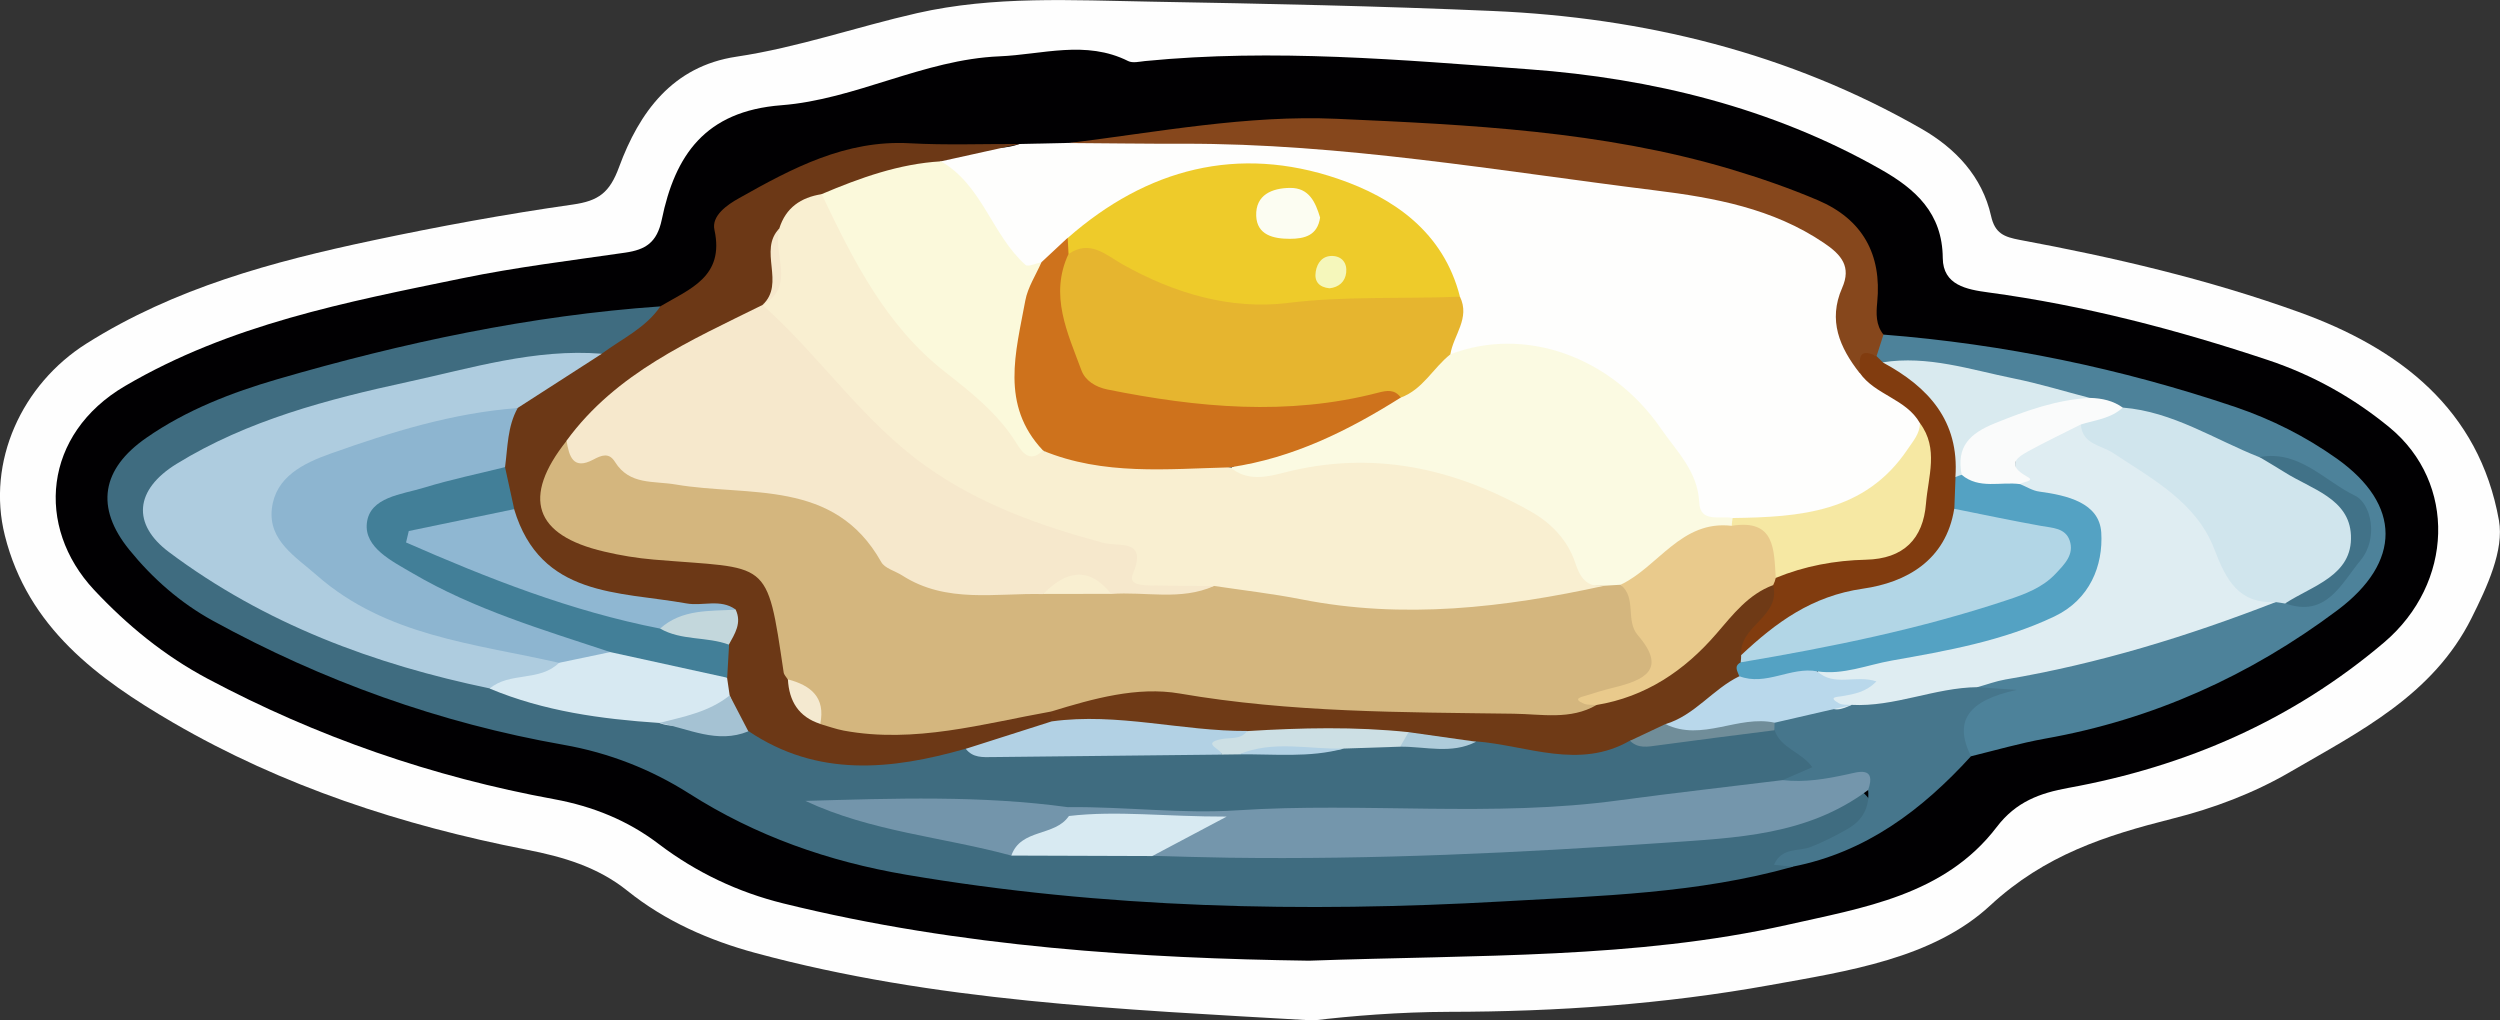 <?xml version="1.0" encoding="utf-8"?>
<!-- Generator: Adobe Illustrator 23.0.2, SVG Export Plug-In . SVG Version: 6.00 Build 0)  -->
<svg version="1.1" id="Camada_1" xmlns="http://www.w3.org/2000/svg" xmlns:xlink="http://www.w3.org/1999/xlink" x="0px" y="0px"
	 viewBox="0 0 211.67 86.4" style="enable-background:new 0 0 211.67 86.4;" xml:space="preserve">
<rect x="0" y="0" width="211.67" height="86.4" fill="#333333" stroke="none"/>
<style type="text/css">
	.st0{fill:#FEFEFE;}
	.st1{fill:#010002;}
	.st2{fill:#3F6C80;}
	.st3{fill:#FEFEFD;}
	.st4{fill:#6C3816;}
	.st5{fill:#4D829A;}
	.st6{fill:#86471C;}
	.st7{fill:#46768C;}
	.st8{fill:#AECCDF;}
	.st9{fill:#7496AC;}
	.st10{fill:#6F3A16;}
	.st11{fill:#D7E9F2;}
	.st12{fill:#7395AB;}
	.st13{fill:#B2D1E4;}
	.st14{fill:#D8EAF2;}
	.st15{fill:#CCDFE4;}
	.st16{fill:#A5C2D3;}
	.st17{fill:#708D99;}
	.st18{fill:#AECCDB;}
	.st19{fill:#FBFAE2;}
	.st20{fill:#E6B52F;}
	.st21{fill:#EECB2A;}
	.st22{fill:#FBF9DB;}
	.st23{fill:#CE721C;}
	.st24{fill:#F6E8A3;}
	.st25{fill:#813C0F;}
	.st26{fill:#D4B67E;}
	.st27{fill:#F9EFD1;}
	.st28{fill:#F6E8CC;}
	.st29{fill:#8DB5D0;}
	.st30{fill:#427F98;}
	.st31{fill:#8FB7D2;}
	.st32{fill:#C3D7DC;}
	.st33{fill:#F4E9D0;}
	.st34{fill:#DFEDF2;}
	.st35{fill:#D0E5ED;}
	.st36{fill:#D9EAEF;}
	.st37{fill:#FAFBFB;}
	.st38{fill:#417288;}
	.st39{fill:#B9D8EB;}
	.st40{fill:#B2D6E6;}
	.st41{fill:#54A2C3;}
	.st42{fill:#E9CA8C;}
	.st43{fill:#FCFDF2;}
	.st44{fill:#F5F7BB;}
</style>
<g>
	<path class="st0" d="M111.2,86.4c-16.54-0.95-32.1-1.62-47.22-5.71c-3.89-1.05-7.65-2.69-10.86-5.27
		c-2.51-2.02-5.46-2.88-8.54-3.48c-10.52-2.06-20.64-5.36-29.93-10.76C8.28,57.47,2.36,53.13,0.41,45.34
		c-1.56-6.23,1.42-12.8,6.94-16.27c7.45-4.69,15.74-6.92,24.19-8.71c5.61-1.19,11.27-2.23,16.95-3.04c2.19-0.31,3.13-1,3.93-3.19
		c1.7-4.61,4.51-8.52,9.93-9.33c5.22-0.78,10.2-2.53,15.31-3.69c6.49-1.47,13.09-1.09,19.78-0.97c9.64,0.17,19.32,0.37,28.95,0.79
		c12.75,0.55,25.08,3.54,36.31,9.98c2.87,1.65,5.13,4.03,5.88,7.38c0.33,1.48,1.11,1.77,2.42,2.02c8.01,1.49,15.94,3.34,23.61,6.1
		c8.55,3.07,15.29,8.24,16.97,17.65c0.45,2.52-1,5.63-2.32,8.27c-3.27,6.54-9.5,9.62-15.36,13.03c-3.09,1.8-6.48,3.08-9.99,3.96
		c-5.61,1.42-10.76,3.05-15.41,7.35c-4.85,4.49-12.05,5.55-18.65,6.74c-8.97,1.62-18.05,2.25-27.15,2.26
		C118.5,85.68,114.35,86.02,111.2,86.4z"/>
	<path class="st1" d="M110.82,81.34c-14.01-0.2-29.42-1.12-44.5-4.85c-3.81-0.94-7.38-2.62-10.56-5.04
		c-2.6-1.98-5.57-3.18-8.82-3.78c-10.32-1.89-20.12-5.28-29.39-10.22c-3.64-1.94-6.77-4.5-9.58-7.5
		c-5.01-5.36-4.31-13.21,2.62-17.27c8.9-5.22,18.72-7.1,28.55-9.12c4.56-0.94,9.19-1.5,13.8-2.17c1.71-0.25,2.68-0.84,3.09-2.79
		c1.12-5.45,3.67-9.19,10.12-9.69c6.27-0.48,12.04-3.87,18.46-4.14c3.64-0.15,7.32-1.4,10.91,0.4c0.38,0.19,0.95,0.05,1.42,0
		c10.88-1.07,21.77-0.1,32.56,0.7c10.31,0.76,20.52,3.23,29.74,8.47c2.93,1.66,5.22,3.69,5.25,7.51c0.02,2.3,2.03,2.66,3.87,2.91
		c8.09,1.09,15.94,3.15,23.68,5.73c3.8,1.27,7.23,3.19,10.29,5.71c5.68,4.69,5.42,13.18-0.47,18.19
		c-7.76,6.59-16.77,10.51-26.74,12.32c-2.4,0.44-4.42,1.16-6.06,3.31c-4.42,5.8-11.36,6.84-17.8,8.3
		C138.44,81.18,125.31,80.83,110.82,81.34z"/>
	<path class="st2" d="M151.77,73.39c-8.02,2.26-16.28,2.46-24.52,2.93c-16.93,0.96-33.78,0.59-50.53-2.26
		c-6.56-1.12-12.7-3.26-18.38-6.88c-3.2-2.03-6.76-3.44-10.63-4.12c-10.46-1.84-20.36-5.39-29.68-10.5
		c-2.77-1.52-5.12-3.59-7.09-6.02c-2.9-3.58-2.35-6.83,1.45-9.47c3.39-2.36,7.24-3.84,11.12-4.97c10.6-3.08,21.37-5.39,32.41-6.16
		c-0.52,2.91-2.92,3.71-5.21,4.64c-10.54,1.01-20.76,3.4-30.65,7.16c-0.22,0.08-0.45,0.16-0.66,0.27c-2.44,1.21-5.51,2.02-5.77,5.27
		c-0.24,2.97,2.8,3.52,4.64,4.89c7,5.21,15.37,7.04,23.5,9.46c4.57,1.32,9.25,2.06,13.93,2.78c2.56,0.54,5.13,1.07,7.77,1.03
		c6.1,3.05,12.45,2.51,18.84,1.28c6.89,0.55,13.79-0.07,20.68,0.27c0.63-0.01,1.27,0,1.9,0c2.87-0.11,5.78,0.38,8.62-0.43
		c1.62-0.34,3.27-0.24,4.91-0.28c2.17-0.03,4.36,0.19,6.51-0.3c4.33,0.22,8.65,1.84,13.01,0.11c4.08,0.13,8.07-1.21,12.17-0.78
		c0.33,0.14,0.66,0.27,0.93,0.49c1.13,0.96,3.04,1.66,2.72,3.34c-0.29,1.49-2.26,1.38-3.54,1.9c-7.53,1.4-15.07,2.48-22.76,2.41
		c-12.16-0.12-24.33,0.14-36.49-0.12c-7.17-0.85-14.38-0.54-19.77-0.9c3.87,0.51,9.38,1.82,14.89,3.13
		c3.86,0.07,7.71-0.08,11.57,0.01c13.5-0.1,27.02,0.53,40.47-1.31c0.95-0.13,1.92-0.2,2.86-0.12c5.78,0.53,11.14-0.81,16.21-3.5
		c1.93,1.48,1.8,2.42-0.2,4.03C155.4,71.92,153.02,71.56,151.77,73.39z"/>
	<path class="st3" d="M86.32,12.19c1.4-0.03,2.8-0.06,4.2-0.09c8.09-0.26,16.14-1.32,24.29-0.24c9.38,1.24,18.81,2.09,28.14,3.67
		c3.78,0.64,7.53,1.44,10.87,3.53c2.35,1.47,3.71,3.28,3.09,6.23c-0.38,1.8-0.07,3.58,0.88,5.2c1.48,2.16,4.81,2.62,5.29,5.72
		c-1.74,4.13-4.39,7.19-9.11,7.89c-2.34,0.35-4.67,0.85-7.06,0.68c-2.38,0.14-3.42-1.1-4.37-3.27c-2.54-5.81-6.55-10.17-13.2-11.35
		c-1.67-0.3-3.28-0.54-4.85,0.37c-0.74,0.43-1.55,0.81-2.05-0.35c-0.37-1.61,0.36-3.19,0.15-4.8c-1.7-5.83-9.64-11.3-15.86-10.63
		c-5.62,0.61-11.19,1.62-15.48,5.85c-1.06,0.62-1.9,1.54-2.97,2.16c-2.34,1.17-3.26-0.61-4.17-2.13c-1.16-1.94-2.01-4.04-4.34-5.04
		c-1.46-0.63-1-1.66,0.02-2.48C81.86,12,84.21,12.99,86.32,12.19z"/>
	<path class="st4" d="M86.32,12.19c-2.22,0.49-4.44,0.98-6.65,1.47c-2.98,1.57-6.25,2.32-9.44,3.3c-1.61,0.5-2.76,1.55-3.62,2.97
		c-0.9,1.81,0.03,4.03-1.29,5.74c-0.21,0.27-0.46,0.51-0.72,0.72c-3.75,2.49-7.99,4.17-11.54,7c-1.77,1.41-3.35,3-4.71,4.81
		c-2.27,4.25-1.33,6.39,3.22,7.58c2.69,0.7,5.46,0.54,8.17,0.95c4.94,0.75,6.31,2.12,7.09,7.02c0.17,1.06,0.19,2.14,0.47,3.18
		c0.47,1.68,1.13,3.2,3.07,3.65c4.68,1.13,9.29,0.44,13.91-0.4c1.52-0.28,3.01-0.93,4.56-0.14c0.34,0.26,0.48,0.6,0.43,1.02
		c-1.93,2.6-4.74,2.38-7.5,2.33c-6.32,1.81-12.55,2.45-18.4-1.49c-1.54-0.34-1.74-1.7-2.22-2.86c-0.16-0.51-0.26-1.04-0.3-1.58
		c-0.06-0.86-0.03-1.71,0.09-2.56c0.1-0.88,0.62-1.78-0.18-2.59c-2.69-0.6-5.44-0.61-8.14-1.08c-4.74-0.82-8.23-3.03-9.81-7.75
		c-0.52-1.27-0.78-2.58-0.8-3.95c0-1.75,0.1-3.47,1.07-5.01c2.23-2.21,4.7-4,7.88-4.58c1.71-1.27,3.71-2.17,4.96-4.01
		c2.48-1.47,5.44-2.49,4.57-6.47c-0.26-1.18,1.05-2.11,2.1-2.69c4.49-2.53,9.01-4.94,14.44-4.64C80.12,12.3,83.22,12.18,86.32,12.19
		z"/>
	<path class="st5" d="M159.47,28.33c10.19,0.8,20.11,2.86,29.79,6.13c3.09,1.05,5.96,2.5,8.61,4.38c5.47,3.9,5.48,8.75,0.03,12.83
		c-7.4,5.54-15.61,9.25-24.75,10.87c-2.11,0.38-4.18,0.98-6.26,1.49c-2.23-0.64-1.47-2.42-1.18-3.72c0.4-1.78,2.25-1.25,3.31-1.75
		c-0.39-0.14-1.17,0.29-1.62-0.43c0.15-1.28,1.2-1.41,2.11-1.55c7.75-1.16,15.08-3.88,22.54-6.11c0.35-0.06,0.71-0.08,1.07-0.05
		c3.23,0.61,4.85-1.51,6.11-3.88c0.87-1.63,0.52-3.71-1.08-4.4c-2.37-1.03-4.43-2.94-7.22-2.95c-3.83-1.1-7.28-3.26-11.24-4
		c-1.03-0.31-2.06-0.6-3.1-0.87c-5.6-1.19-11.13-2.72-16.88-3.11c-0.63-0.1-1.04-0.46-1.24-1.06
		C158.33,29.3,158.56,28.62,159.47,28.33z"/>
	<path class="st6" d="M159.47,28.33c-0.2,0.61-0.39,1.22-0.59,1.84c-1.54-0.62-0.75,1.15-1.44,1.4c-1.68-2.15-2.68-4.44-1.47-7.19
		c0.79-1.79-0.04-2.8-1.54-3.81c-4.33-2.93-9.29-3.83-14.28-4.45c-13.29-1.65-26.52-3.98-39.98-3.95c-3.22,0.01-6.44-0.04-9.66-0.06
		c7.54-0.93,15.08-2.39,22.68-2.05c11.19,0.5,22.43,1.02,33.3,4.25c2.51,0.75,5,1.61,7.42,2.64c3.79,1.61,5.43,4.59,5.03,8.65
		C158.85,26.54,158.81,27.51,159.47,28.33z"/>
	<path class="st7" d="M167.43,58.18c0.71,0.05,1.41,0.1,3.33,0.23c-4.13,0.9-5.37,2.62-3.88,5.62c-4.15,4.55-8.9,8.14-15.11,9.35
		c-0.47-0.05-0.93-0.09-1.57-0.16c0.66-1.51,2.07-1.1,3.11-1.51c1.1-0.43,2.16-0.97,3.18-1.56c1.22-0.71,1.82-1.81,1.68-3.27
		c-1.08-0.97-2.21-0.17-3.32-0.1c-1.37,0.09-2.8,0.57-3.9-0.74c0.8-0.35,1.6-0.7,2.49-1.08c-0.89-1.29-2.68-1.59-3.19-3.14
		c-0.24-0.37-0.2-0.72,0.1-1.04c1.95-1.56,4.48-1.07,6.65-1.85c2.37-0.31,4.68-0.97,7.05-1.26
		C165.22,57.53,166.43,57.2,167.43,58.18z"/>
	<path class="st8" d="M50.96,29.95c-2.38,1.53-4.76,3.06-7.13,4.59c-3.59,2.1-7.85,1.91-11.62,3.4c-1.55,0.61-3.19,1-4.69,1.74
		c-4.02,1.99-4.38,4.4-1.09,7.39c3.81,3.46,8.29,5.5,13.34,6.5c2.64,0.52,5.5,0.56,7.68,2.54c-1.2,2.89-3.85,1.81-5.97,2.18
		c-9.83-2.04-19.08-5.48-27.18-11.55c-3.13-2.35-2.92-5.27,0.66-7.47c6-3.69,12.78-5.46,19.55-6.93
		C39.9,31.17,45.3,29.5,50.96,29.95z"/>
	<path class="st9" d="M150.94,66.05c1.88,0.22,3.69-0.1,5.53-0.5c0.78-0.17,2.44-0.73,1.7,1.34c-5.17,3.86-11.13,4.04-17.3,4.47
		c-12.28,0.85-24.54,1.43-36.85,1.26c-2.15-0.03-4.3-0.1-6.46-0.16c0.18-1.46,1.46-1.73,2.56-2.36c-3.21-0.62-6.51,0.57-9.56-0.84
		c-0.18-0.19-0.25-0.39-0.21-0.6c0.04-0.21,0.08-0.32,0.14-0.32c4.76-0.05,9.59,0.58,14.24,0.27c10.82-0.71,21.66,0.63,32.44-0.86
		C141.75,67.13,146.35,66.62,150.94,66.05z"/>
	<path class="st10" d="M89.04,61.08c-0.01-0.28-0.02-0.56-0.03-0.84c3.33-3.34,7.7-3.03,11.62-2.45
		c11.15,1.68,22.33,1.59,33.52,1.43c4.57-1.18,8.55-3.26,11.44-7.18c1.05-1.42,2.41-2.62,4.32-2.86c1.48,0.19,1.24,1.09,0.82,2.04
		c-0.62,1.41-1.82,2.46-2.44,3.86c-0.1,0.28-0.23,0.56-0.36,0.83c-0.39,0.63-0.15,1.5-0.73,2.07c-1.84,1.52-3.43,3.4-5.95,3.85
		c-1.04,0.41-2.05,0.96-3.23,0.87c-4.33,2.5-8.69,0.42-13.04,0.07c-2.09,0.43-4.14-0.36-6.22-0.25c-4.39-0.13-8.76,0.49-13.16,0.3
		c-4.56,0.26-9.06-0.8-13.61-0.7C90.91,62.16,89.83,61.98,89.04,61.08z"/>
	<path class="st11" d="M41.46,58.3c1.69-1.44,4.24-0.56,5.87-2.18c1.01-1.64,2.66-1.64,4.3-1.7c3.32,0.96,7.09,0.39,9.93,2.96
		c0.07,0.5,0.15,1,0.22,1.5c0.35,0.73,0.31,1.59-0.54,1.65c-1.83,0.13-3.51,1.43-5.43,0.68C50.9,60.88,46.05,60.22,41.46,58.3z"/>
	<path class="st12" d="M90.48,68.35c0,0.25,0.01,0.49,0.01,0.74c-0.55,2.68-3.31,2.15-4.87,3.35c-5.79-1.58-11.87-2.02-17.43-4.63
		C75.66,67.6,83.08,67.33,90.48,68.35z"/>
	<path class="st13" d="M89.04,61.08c5.57-0.77,11.02,0.84,16.55,0.81c0.4,1.88-2.23,0.47-2.16,2c-6.46,0.07-12.91,0.14-19.37,0.21
		c-0.84,0.01-1.69,0.08-2.29-0.7C84.19,62.63,86.61,61.85,89.04,61.08z"/>
	<path class="st14" d="M85.63,72.44c0.8-2.31,3.69-1.59,4.87-3.35c4.09-0.48,8.16,0.06,13.36,0.05c-2.73,1.45-4.52,2.39-6.3,3.34
		C93.58,72.46,89.61,72.45,85.63,72.44z"/>
	<path class="st15" d="M103.43,63.89c0.07-0.45-1.85-0.96,0.03-1.32c0.75-0.14,1.58,0.07,2.14-0.67c4.56-0.28,9.11-0.39,13.67,0.09
		c0.34,0.74-0.32,0.91-0.71,1.23c-1.59,0.05-3.18,0.11-4.77,0.16c-2.93,0.65-5.94-0.21-8.87,0.49
		C104.41,63.88,103.92,63.88,103.43,63.89z"/>
	<path class="st16" d="M55.81,61.21c2.09-0.53,4.22-0.93,5.97-2.33c0.53,1.01,1.05,2.02,1.58,3.04
		C60.72,63.01,58.3,61.68,55.81,61.21z"/>
	<path class="st17" d="M138.01,62.72c1-0.47,2-0.94,2.99-1.41c1.74,0.33,3.24-0.66,4.89-0.86c1.52-0.18,3.1-0.65,4.36,0.74
		c0,0.21-0.01,0.43-0.02,0.64c-3.29,0.42-6.59,0.83-9.87,1.28C139.52,63.22,138.71,63.41,138.01,62.72z"/>
	<path class="st18" d="M118.55,63.22c0.24-0.41,0.47-0.82,0.71-1.23c1.91,0.27,3.81,0.54,5.72,0.81
		C122.9,63.88,120.7,63.2,118.55,63.22z"/>
	<path class="st13" d="M104.91,63.87c2.9-1.22,5.91-0.41,8.87-0.49C110.86,64.18,107.87,63.83,104.91,63.87z"/>
	<path class="st19" d="M122.8,30c6.23-2.4,13.59,0.11,17.86,6.33c1.3,1.89,3.09,3.58,3.21,6.21c0.08,1.77,1.77,1.09,2.83,1.32
		c0.17,0.34,0.12,0.66-0.13,0.94c-3.67,0.83-6,4.02-9.4,5.34c-0.53,0.17-1.07,0.25-1.62,0.25c-1.34-0.03-2.23-0.71-2.8-1.89
		c-2.13-4.41-6.13-6.28-10.52-7.3c-4.54-1.05-9.14-1.62-13.82-0.33c-1.48,0.41-3.37,0.85-4.4-1.16c4.5-2.38,9.41-3.87,13.84-6.4
		C119.63,32.41,120.44,30.04,122.8,30z"/>
	<path class="st20" d="M122.8,30c-1.46,1.15-2.33,2.98-4.2,3.66c-7.51,2.08-14.99,2.52-22.68,0.61c-6.04-1.5-9.02-7.63-5.88-13.12
		c1.7-1.31,3.39-0.78,5.03,0.1c5.45,2.9,11.13,3.8,17.32,3.06c3.67-0.44,7.62-1.22,11.22,0.81C124.5,26.94,123.06,28.37,122.8,30z"
		/>
	<path class="st21" d="M123.61,25.12c-4.86,0.2-9.69-0.07-14.58,0.53c-4.84,0.6-9.62-0.81-13.99-3.27
		c-1.35-0.76-2.76-2.14-4.56-0.87c-0.45-0.44-0.37-0.9-0.07-1.37c6.7-5.88,14.42-7.88,22.85-5.01
		C118.01,16.75,122.22,19.65,123.61,25.12z"/>
	<path class="st22" d="M69.58,16.43c3.24-1.37,6.53-2.56,10.09-2.77c3.51,2.02,4.31,6.23,7.16,8.77c0.21,0.19,0.89-0.14,1.35-0.22
		c0.49,3.08-1.54,5.81-1.14,8.96c0.28,2.24,0.37,4.46,1.45,6.5c-0.35,2.39-1.76,1.51-2.64,0.63c-6.24-6.16-12.97-11.91-16.82-20.07
		C68.62,17.37,68.96,16.89,69.58,16.43z"/>
	<path class="st23" d="M88.3,38.13c-3.63-3.85-2.29-8.32-1.49-12.68c0.21-1.13,0.9-2.17,1.37-3.25c0.74-0.69,1.48-1.38,2.22-2.07
		c0.02,0.46,0.05,0.91,0.07,1.37c-1.64,3.5-0.08,6.67,1.09,9.85c0.32,0.87,1.18,1.42,2.21,1.63c7.62,1.53,15.25,2.26,22.91,0.27
		c0.73-0.19,1.4-0.31,1.92,0.41c-4.46,2.81-9.12,5.12-14.42,5.9C98.69,41.26,93.31,41.79,88.3,38.13z"/>
	<path class="st24" d="M146.62,44.52c0.02-0.22,0.04-0.44,0.08-0.66c5.67-0.08,11.21-0.45,14.82-5.83c0.47-0.7,1.02-1.3,1.04-2.19
		c3.02,2.13,1.58,5.1,1.21,7.69c-0.32,2.33-1.79,4.26-4.32,4.61c-2.8,0.39-5.55,1.16-8.4,1.17c-0.68-0.1-1.65-0.07-1.66-0.96
		C149.36,46.35,147.9,45.53,146.62,44.52z"/>
	<path class="st25" d="M150.35,48.93c2.44-1.01,5.02-1.48,7.62-1.54c3.22-0.07,4.86-1.77,5.1-4.76c0.18-2.26,1.1-4.65-0.51-6.8
		c-1.17-2.07-3.8-2.38-5.11-4.27c0.07-0.88-0.33-2.26,1.44-1.4c0.17,0.17,0.35,0.34,0.52,0.51c4.74,0.98,6.73,3.69,6.92,9.45
		c0.01,0.96,0.02,1.91-0.09,2.87c-0.61,4.43-3.75,6.67-7.58,7.6c-3.57,0.86-6.82,1.98-9.56,4.46c-0.45,0.4-1.04,0.56-1.67,0.42
		c-0.23-2.49,3.37-3.23,2.7-5.92C149.92,49.24,149.98,49.03,150.35,48.93z"/>
	<path class="st26" d="M135.86,49.59c0.45-0.03,0.9-0.06,1.35-0.08c2.73,1.33,2.73,4.28,3.13,6.52c0.35,1.96-2.34,2.24-3.96,2.88
		c-0.44,0.17-1.31-0.25-1.2,0.78c-2.22,1.29-4.67,0.77-7,0.74c-9.45-0.13-18.9-0.09-28.29-1.71c-3.61-0.62-7.33,0.43-10.88,1.52
		c-5.81,1.04-11.56,2.73-17.57,1.62c-0.68-0.13-1.33-0.37-2-0.56c-0.7-1.41-1.55-2.71-2.74-3.77c-0.12-0.2-0.32-0.39-0.35-0.6
		c-1.45-9.79-1.19-8.72-10.99-9.55c-1.41-0.12-2.83-0.35-4.21-0.68c-5.93-1.38-6.99-4.58-3.17-9.39c6.19,2.11,12.51,3.51,19.07,3.84
		c1.9,0.1,3.84,0.63,5.04,2.33c3.39,4.78,8.11,6.37,13.74,5.87c0.95-0.08,1.91-0.08,2.86-0.05c1.81,0.02,3.62,0,5.43-0.01
		c2.89-0.11,5.81,0.35,8.67-0.45c2.67-0.32,5.24,0.4,7.82,0.87c4.63,0.85,9.21,1.2,13.92,0.41
		C128.26,49.52,132.08,49.67,135.86,49.59z"/>
	<path class="st27" d="M135.86,49.59c-8.5,1.86-17.03,2.87-25.7,1.15c-2.44-0.48-4.92-0.76-7.37-1.13
		c-1.97,0.67-4.01,0.17-6.01,0.31c-0.35,0.02-0.9,0.07-1.01-0.2c-2-4.89-7.18-3.83-10.79-5.44c-6.21-2.77-11.12-6.97-15.44-11.84
		c-1.77-2-4.51-3.55-4.99-6.61l0,0c2.32-1.75,0.25-4.47,1.43-6.48c0.55-1.77,1.83-2.63,3.59-2.91c2.66,5.58,5.43,11.13,10.43,15.04
		c2.27,1.78,4.48,3.52,6.04,6.01c0.43,0.69,1.11,1.8,2.25,0.66c5.15,2.13,10.54,1.55,15.89,1.42c1.37,1.18,3.01,0.84,4.44,0.47
		c7.54-1.97,14.5-0.43,21.08,3.32c1.66,0.95,3.05,2.4,3.67,4.29C133.79,48.93,134.37,49.78,135.86,49.59z"/>
	<path class="st28" d="M64.56,25.82c4.86,4.31,8.47,9.85,13.88,13.68c4.59,3.25,9.66,5.02,14.95,6.46c1.37,0.37,3.8-0.41,2.52,2.66
		c-0.38,0.91,0.81,0.93,1.48,0.95c1.8,0.04,3.59,0.04,5.39,0.05c-2.82,1.26-5.8,0.45-8.71,0.67c-1.92-1.22-3.84-0.92-5.75,0.01
		c-4.03-0.1-8.19,0.82-11.92-1.57c-0.6-0.39-1.49-0.6-1.79-1.15c-3.98-7.08-11.2-5.5-17.41-6.56c-1.86-0.32-3.9,0.07-5.13-1.91
		c-0.5-0.8-1.1-0.59-1.83-0.2c-1.72,0.92-2.06-0.28-2.27-1.6C52.17,31.56,58.47,28.84,64.56,25.82z"/>
	<path class="st29" d="M51.67,55.21c-1.45,0.3-2.89,0.61-4.34,0.91c-7.14-1.63-14.64-2.25-20.51-7.41c-1.78-1.57-4.12-2.94-3.8-5.65
		c0.31-2.69,2.68-3.84,4.96-4.65c5.14-1.83,10.35-3.45,15.85-3.86c-0.87,1.56-0.84,3.31-1.07,5.01c-1.26,2.31-3.81,1.52-5.68,2.35
		c-1.58,0.7-4.08,0.53-4.38,2.51c-0.33,2.17,2.04,3.05,3.63,3.91c3.89,2.09,8.09,3.49,12.24,4.97C49.71,53.69,51.3,53.5,51.67,55.21
		z"/>
	<path class="st30" d="M51.67,55.21c-5.72-1.9-11.52-3.61-16.76-6.69c-1.72-1.01-4.07-2.15-3.85-4.22c0.24-2.23,2.96-2.43,4.84-3.01
		c2.25-0.69,4.57-1.17,6.86-1.74c0.26,1.19,0.52,2.38,0.78,3.57c-1.77,1.91-4.44,1.5-7.01,2.7c6.54,2.97,13.04,5.01,19.64,6.75
		c1.84,0.7,4.17,0.08,5.56,2.01c-0.05,0.93-0.11,1.87-0.16,2.8C58.26,56.65,54.97,55.93,51.67,55.21z"/>
	<path class="st31" d="M55.89,53.22c-7.54-1.47-14.57-4.25-21.51-7.29c0.08-0.32,0.15-0.64,0.23-0.97c2.97-0.62,5.95-1.23,8.92-1.85
		c2.24,7.47,8.84,6.95,14.59,7.98c1.38,0.25,2.87-0.42,4.17,0.52C60.43,53.24,58.07,52.88,55.89,53.22z"/>
	<path class="st32" d="M55.89,53.22c1.85-1.66,4.17-1.47,6.4-1.6c0.53,1.13-0.07,2.03-0.58,2.96C59.83,53.88,57.7,54.26,55.89,53.22
		z"/>
	<path class="st33" d="M66.71,57.52c1.94,0.51,3.2,1.52,2.74,3.77C67.62,60.7,66.81,59.37,66.71,57.52z"/>
	<path class="st28" d="M65.99,19.34c-0.63,2.13,1.47,4.85-1.43,6.48C66.54,23.99,64.16,21.2,65.99,19.34z"/>
	<path class="st34" d="M167.43,58.18c-3.62,0.04-7.01,1.69-10.66,1.5c-0.75,0.36-1.72,0.73-2.09-0.21
		c-0.33-0.84,0.64-1.08,1.33-1.18c0.8-0.12,1.59-0.34,2.01-0.39c-1.19-0.16-3.06,1.25-4.33-0.78c1.27-1.84,3.38-1.5,5.16-1.87
		c4.1-0.84,8.23-1.56,12.19-2.95c1.36-0.47,2.71-1,3.78-2.01c3.11-2.95,2.43-6.2-1.58-7.62c-0.78-0.28-1.65-0.35-2.19-1.09
		c-1.18-3.63-0.14-4.83,5.06-5.92c2.38,1.57,4.94,2.84,7.17,4.65c1.21,0.98,2.36,1.99,3.38,3.16c2.11,2.42,2.41,6.3,6.04,7.5
		c-7.43,2.89-15.02,5.23-22.9,6.56C168.99,57.67,168.22,57.96,167.43,58.18z"/>
	<path class="st35" d="M192.7,50.98c-3.17,0.15-4.21-1.85-5.22-4.49c-1.51-3.95-5.22-5.92-8.56-8.13c-1.02-0.68-2.61-0.72-2.74-2.42
		c0.77-1.51,2.28-1.16,3.55-1.43c4.24,0.34,7.75,2.69,11.57,4.2c2.75,0.29,4.75,2.16,6.92,3.54c1.74,1.1,2.22,3.09,0.96,5.06
		c-1.34,2.09-3.08,3.63-5.71,3.79C193.22,51.05,192.96,51.02,192.7,50.98z"/>
	<path class="st36" d="M165.56,40.39c0.34-4.76-2.29-7.63-6.16-9.71c3.82-0.61,7.43,0.62,11.09,1.36c2.18,0.44,4.32,1.1,6.48,1.66
		c-1.33,1.41-3.27,1.26-4.9,1.88c-2.34,0.9-4.8,1.6-5.6,4.43C166.24,40.3,165.94,40.42,165.56,40.39z"/>
	<path class="st37" d="M166.09,40.2c-0.46-2.37,0.65-3.49,2.83-4.37c2.63-1.06,5.22-2,8.06-2.14c0.99,0.03,1.93,0.23,2.75,0.82
		c-1,0.93-2.33,1.05-3.55,1.43c-1.48,0.75-2.98,1.46-4.44,2.26c-1.15,0.63-1.8,1.22-0.07,2.18c0.67,0.37-0.4,0.39-0.63,0.61
		C169.15,42.2,167.44,42.31,166.09,40.2z"/>
	<path class="st38" d="M193.48,51.09c2.31-1.51,5.72-2.35,5.57-5.76c-0.13-3.13-3.38-3.92-5.62-5.35c-0.7-0.44-1.41-0.85-2.12-1.28
		c3.35-0.63,5.52,2.04,8.09,3.27c1.37,0.66,2.01,3.62,0.45,5.49C198.22,49.42,196.98,52.33,193.48,51.09z"/>
	<path class="st39" d="M153.86,56.84c1.43,1.33,3.25,0.27,5.01,0.85c-0.85,0.9-1.88,1.08-2.94,1.26c-0.35,0.06-1.22,0.05-0.22,0.6
		c0.29,0.16,0.7,0.1,1.06,0.14c-2.17,0.5-4.34,1-6.51,1.5c-3.09-0.68-6.15,1.64-9.25,0.12c2.48-0.74,4-2.96,6.25-4.05
		C149.42,56.49,151.55,55.23,153.86,56.84z"/>
	<path class="st40" d="M147.42,55.47c2.95-2.77,5.99-5.01,10.32-5.63c3.63-0.52,7.02-2.37,7.72-6.76c3.04-1.05,5.92,0.02,8.7,0.93
		c2.18,0.72,2.34,2.53,1.07,4.35c-1.06,1.53-2.66,2.4-4.34,3.07c-7.04,2.79-14.51,3.86-21.89,5.27c-0.6,0.11-1.17-0.19-1.62-0.62
		C147.41,55.88,147.42,55.67,147.42,55.47z"/>
	<path class="st41" d="M147.38,56.08c7.65-1.29,15.24-2.83,22.61-5.29c1.45-0.48,2.96-1.04,4.06-2.22c0.74-0.79,1.6-1.62,1.18-2.82
		c-0.37-1.05-1.45-1.05-2.4-1.22c-2.46-0.44-4.91-0.96-7.36-1.45c0.03-0.9,0.07-1.79,0.1-2.69c0.17-0.07,0.34-0.14,0.52-0.19
		c1.49,1.25,3.3,0.56,4.95,0.79c0.54,0.22,1.06,0.56,1.62,0.63c2.35,0.32,5.09,0.94,5.25,3.47c0.17,2.79-0.96,5.67-3.96,7.1
		c-4.37,2.08-9.1,2.91-13.79,3.74c-2.08,0.37-4.11,1.24-6.3,0.91c-2.24-0.42-4.34,1.28-6.6,0.41
		C147.12,56.84,146.77,56.41,147.38,56.08z"/>
	<path class="st42" d="M135.17,59.69c-0.36-0.03-0.75,0.02-1.06-0.11c-1-0.42-0.25-0.55,0.15-0.68c0.79-0.25,1.59-0.49,2.4-0.69
		c2.56-0.63,4.52-1.52,2.01-4.43c-1.07-1.24-0.07-3.16-1.46-4.27c3.21-1.52,5.13-5.49,9.41-4.99c3.69-0.6,3.57,2.02,3.73,4.41
		c-0.05,0.21-0.12,0.42-0.22,0.61c-2.11,0.78-3.4,2.49-4.81,4.12C142.62,56.79,139.34,59,135.17,59.69z"/>
	<path class="st43" d="M111.77,18.42c-0.22,1.52-1.31,1.8-2.57,1.8c-1.38,0-2.78-0.32-2.84-1.95c-0.06-1.78,1.35-2.35,2.88-2.36
		C110.84,15.9,111.38,17.12,111.77,18.42z"/>
	<path class="st44" d="M112.57,24.41c-0.87-0.09-1.31-0.56-1.17-1.41c0.12-0.75,0.57-1.34,1.39-1.33c0.84,0.02,1.28,0.61,1.19,1.41
		C113.89,23.86,113.36,24.32,112.57,24.41z"/>
	<path class="st27" d="M88.33,50.29c1.91-1.94,3.83-2.4,5.75-0.01C92.16,50.28,90.24,50.29,88.33,50.29z"/>
</g>
</svg>
